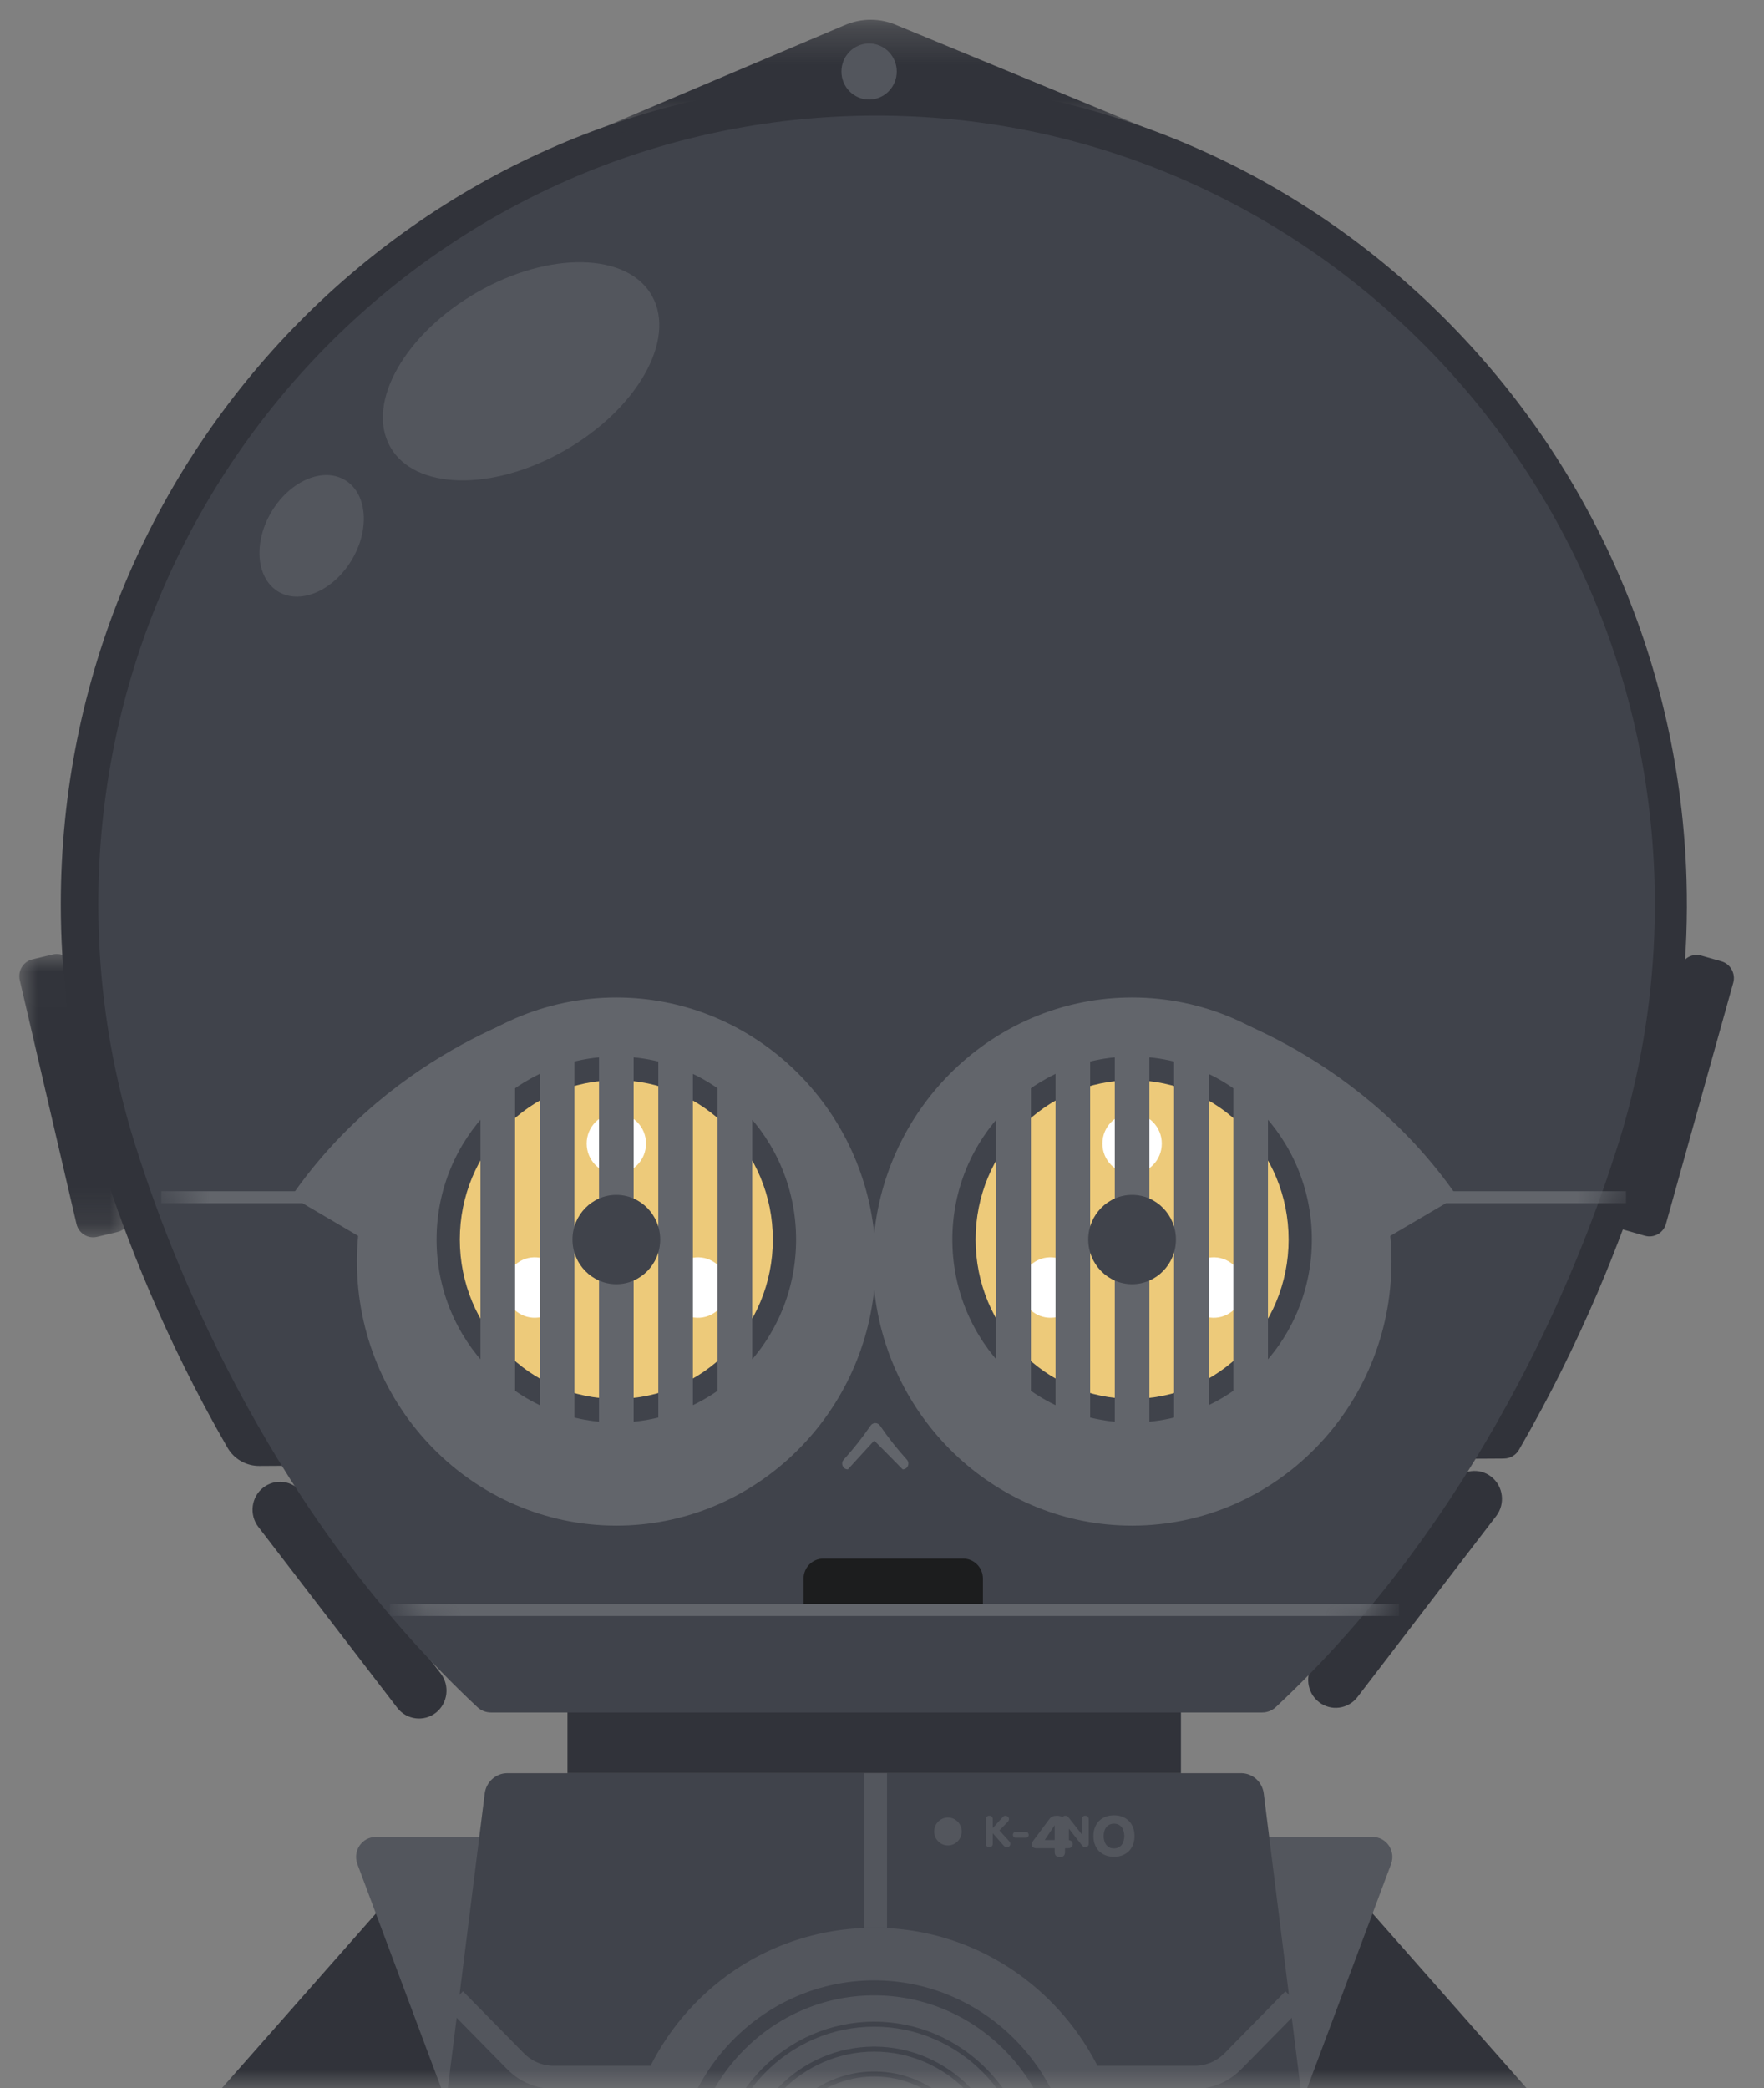 <svg xmlns="http://www.w3.org/2000/svg" xmlns:xlink="http://www.w3.org/1999/xlink" width="49" height="58" version="1.1" viewBox="0 0 49 58"><rect x="0" y="0" width="49" height="58" fill="#808080" stroke="none"/><title>Group 47 Copy 16</title><desc>Created with Sketch.</desc><defs><rect id="path-1" width="58.821" height="61" x="0" y="0"/><polygon id="path-3" points="0 78.582 47.627 78.582 47.627 .282 0 .282"/><polygon id="path-5" points="0 .011 3.092 .011 3.092 7.881 0 7.881"/><polygon id="path-7" points=".182 .281 15.655 .281 15.655 3.42 .182 3.42"/><path id="path-9" d="M0.074,22.16 C0.074,23.961 0.29,25.71 0.695,27.384 C0.695,27.384 0.704,27.424 0.723,27.498 C0.862,28.062 1.022,28.618 1.204,29.163 C2.221,32.325 4.905,39.088 10.515,44.347 C10.616,44.441 10.75,44.494 10.887,44.494 L32.134,44.494 C32.272,44.494 32.405,44.441 32.506,44.347 C38.117,39.088 40.801,32.325 41.817,29.163 C41.999,28.618 42.16,28.062 42.299,27.498 C42.318,27.424 42.326,27.384 42.326,27.384 C42.781,25.505 42.998,23.531 42.938,21.495 C42.597,9.959 33.356,0.63 22.009,0.368 C21.843,0.364 21.676,0.363 21.511,0.362 C9.67,0.361 0.074,10.121 0.074,22.16 Z"/><polygon id="path-11" points="0 78.582 47.627 78.582 47.627 .282 0 .282"/></defs><g id="KanoCode-GuideSy-1" fill="none" fill-rule="evenodd" stroke="none" stroke-width="1"><g id="KanoCode-Basic-Copy-4" transform="translate(-429, -539)"><g id="Group-14" transform="translate(417, 536)"><g id="Group-17-Copy"><g id="Group-47-Copy-16" transform="translate(6, 0)"><mask id="mask-2" fill="#fff"><use xlink:href="#path-1"/></mask><g id="Group-207" mask="url(#mask-2)"><g transform="translate(6.536, 3.268)"><g id="Group-34"><polygon id="Fill-5" fill="#31333A" points="39.121 62.081 33.288 55.465 36.933 52.135 42.766 58.751"/><path id="Fill-9" fill="#53565D" d="M34.703,50.757 L37.596,50.757 C37.977,50.757 38.24,51.145 38.105,51.508 L35.625,58.133 L34.703,50.757 Z"/><polygon id="Fill-19" fill="#31333A" points="8.375 62.081 14.208 55.465 10.563 52.135 4.73 58.751"/><path id="Fill-23" fill="#53565D" d="M12.793,50.757 L9.9,50.757 C9.519,50.757 9.256,51.145 9.391,51.508 L11.87,58.133 L12.793,50.757 Z"/><mask id="mask-4" fill="#fff"><use xlink:href="#path-3"/></mask><polygon id="Fill-29" fill="#31333A" points="15.227 48.984 32.268 48.984 32.268 47.228 15.227 47.228" mask="url(#mask-4)"/><path id="Fill-31" fill="#40434B" d="M36.399,70.36 L11.097,70.36 C10.687,70.36 10.371,69.994 10.422,69.581 L10.478,69.13 C10.504,68.926 10.674,68.773 10.877,68.773 L11.222,65.944 L11.457,64.005 L11.487,63.765 L11.538,63.347 L11.201,63.347 L11.392,61.826 L12.929,49.547 C12.97,49.226 13.238,48.984 13.557,48.984 L33.94,48.984 C34.258,48.984 34.527,49.226 34.568,49.547 L36.103,61.826 L36.294,63.347 L35.958,63.347 L36.008,63.765 L36.038,64.005 L36.275,65.944 L36.619,68.773 C36.821,68.773 36.992,68.926 37.018,69.13 L37.074,69.581 C37.125,69.994 36.808,70.36 36.399,70.36" mask="url(#mask-4)"/></g><g id="Group-134"><path id="Fill-116" fill="#31333A" d="M11.573,47.304 C11.241,47.566 10.757,47.505 10.499,47.168 L6.639,42.142 C6.381,41.805 6.441,41.315 6.773,41.054 C7.106,40.791 7.589,40.852 7.847,41.189 L11.707,46.216 C11.965,46.552 11.905,47.042 11.573,47.304"/><g id="Group-120" transform="translate(0, 26.219)"><mask id="mask-6" fill="#fff"><use xlink:href="#path-5"/></mask><path id="Fill-118" fill="#31333A" d="M2.726,7.733 L2.159,7.868 C1.905,7.929 1.648,7.768 1.589,7.511 L0.013,0.737 C-0.047,0.48 0.111,0.22 0.365,0.16 L0.933,0.024 C1.186,-0.037 1.443,0.124 1.503,0.381 L3.079,7.155 C3.139,7.412 2.98,7.672 2.726,7.733" mask="url(#mask-6)"/></g><path id="Fill-121" fill="#31333A" d="M45.156,34.057 L44.595,33.896 C44.344,33.824 44.196,33.557 44.267,33.303 L46.136,26.606 C46.207,26.351 46.471,26.203 46.721,26.275 L47.283,26.435 C47.533,26.507 47.68,26.774 47.61,27.028 L45.741,33.725 C45.67,33.979 45.407,34.128 45.156,34.057"/><path id="Fill-123" fill="#31333A" d="M36.098,47.007 C35.765,46.746 35.704,46.256 35.962,45.919 L39.816,40.888 C40.075,40.551 40.558,40.489 40.89,40.751 C41.223,41.013 41.284,41.503 41.026,41.84 L37.171,46.87 C36.913,47.207 36.43,47.269 36.098,47.007"/><path id="Fill-125" fill="#31333A" d="M6.668,40.45 C6.305,40.452 5.965,40.26 5.782,39.941 C4.019,36.885 2.94,34.052 2.341,32.194 C2.153,31.633 1.983,31.046 1.835,30.455 C1.813,30.367 1.804,30.321 1.804,30.321 C1.372,28.543 1.153,26.7 1.153,24.851 C1.153,12.232 11.284,1.965 23.737,1.965 C23.911,1.965 24.086,1.966 24.262,1.971 C30.043,2.103 35.503,4.465 39.635,8.622 C43.765,12.778 46.136,18.295 46.311,24.153 C46.374,26.242 46.156,28.322 45.666,30.335 C45.666,30.335 45.656,30.378 45.638,30.452 C45.494,31.038 45.322,31.626 45.129,32.203 C44.527,34.07 43.439,36.925 41.658,40.002 C41.572,40.151 41.413,40.244 41.242,40.245 L6.668,40.45 Z"/><g id="Group-129" transform="translate(15.693, 0)"><mask id="mask-8" fill="#fff"><use xlink:href="#path-7"/></mask><path id="Fill-127" fill="#31333A" d="M0.182,3.42 L7.219,0.437 C7.696,0.226 8.237,0.229 8.711,0.445 L15.655,3.311" mask="url(#mask-8)"/></g><path id="Fill-130" fill="#53565D" d="M24.374,1.719 C24.374,2.149 24.029,2.497 23.605,2.497 C23.181,2.497 22.837,2.149 22.837,1.719 C22.837,1.289 23.181,0.94 23.605,0.94 C24.029,0.94 24.374,1.289 24.374,1.719"/><path id="Fill-132" fill="#40434B" d="M34.527,47.298 C34.666,47.298 34.8,47.246 34.902,47.15 C40.56,41.864 43.267,35.068 44.292,31.89 C44.476,31.342 44.638,30.783 44.779,30.217 C44.797,30.141 44.806,30.102 44.806,30.102 C45.264,28.213 45.483,26.229 45.422,24.183 C45.079,12.588 35.759,3.212 24.316,2.949 C12.146,2.669 2.195,12.582 2.195,24.851 C2.195,26.661 2.413,28.42 2.822,30.102 C2.822,30.102 2.83,30.141 2.849,30.217 C2.99,30.783 3.151,31.342 3.335,31.89 C4.36,35.068 7.067,41.864 12.725,47.15 C12.827,47.246 12.962,47.298 13.1,47.298 L34.527,47.298 Z"/></g><g id="Group-140" transform="translate(2.765, 2.807)"><mask id="mask-10" fill="#fff"><use xlink:href="#path-9"/></mask><polygon id="Fill-135" fill="#62656B" points="1.179 30.345 6.447 30.345 6.447 30.013 1.179 30.013" mask="url(#mask-10)"/><polygon id="Fill-137" fill="#62656B" points="36.574 30.345 41.866 30.345 41.866 30.013 36.574 30.013" mask="url(#mask-10)"/><path id="Fill-138" fill="#1C1D1E" d="M24.002,41.645 L19.02,41.645 L19.02,40.773 C19.02,40.466 19.265,40.217 19.567,40.217 L23.454,40.217 C23.757,40.217 24.002,40.466 24.002,40.773 L24.002,41.645 Z" mask="url(#mask-10)"/><polygon id="Fill-139" fill="#62656B" points="7.529 41.811 35.559 41.811 35.559 41.479 7.529 41.479" mask="url(#mask-10)"/></g><g id="Group-206"><path id="Fill-141" fill="#53565D" d="M36.138,64.005 L30.212,64.005 C29.94,64.005 29.687,64.145 29.535,64.374 C28.279,66.262 26.155,67.502 23.748,67.502 C21.341,67.502 19.219,66.261 17.963,64.374 C17.809,64.145 17.557,64.005 17.284,64.005 L11.357,64.005 C11.231,64.005 11.134,63.892 11.15,63.765 L11.392,61.826 L15.394,61.826 C16.149,61.826 16.767,61.206 16.762,60.437 C16.762,60.371 16.762,60.304 16.764,60.238 C16.844,56.338 19.925,53.273 23.757,53.278 C27.61,53.282 30.734,56.465 30.734,60.39 L30.734,60.405 C30.732,61.186 31.339,61.826 32.106,61.826 L36.103,61.826 L36.346,63.765 C36.361,63.892 36.264,64.005 36.138,64.005"/><path id="Fill-143" fill="#40434B" d="M23.748,55.155 C20.912,55.155 18.605,57.503 18.605,60.39 C18.605,63.277 20.912,65.625 23.748,65.625 C26.584,65.625 28.89,63.277 28.89,60.39 C28.89,57.503 26.584,55.155 23.748,55.155 M23.748,66.041 C20.687,66.041 18.196,63.505 18.196,60.39 C18.196,57.273 20.687,54.739 23.748,54.739 C26.808,54.739 29.299,57.273 29.299,60.39 C29.299,63.505 26.808,66.041 23.748,66.041"/><path id="Fill-145" fill="#40434B" d="M23.748,56.025 C21.383,56.025 19.46,57.983 19.46,60.389 C19.46,62.796 21.383,64.754 23.748,64.754 C26.111,64.754 28.035,62.796 28.035,60.389 C28.035,57.983 26.111,56.025 23.748,56.025 M23.748,64.893 C21.309,64.893 19.325,62.872 19.325,60.389 C19.325,57.906 21.309,55.886 23.748,55.886 C26.187,55.886 28.171,57.906 28.171,60.389 C28.171,62.872 26.187,64.893 23.748,64.893"/><path id="Fill-147" fill="#40434B" d="M23.748,56.718 C21.759,56.718 20.141,58.365 20.141,60.39 C20.141,62.414 21.759,64.061 23.748,64.061 C25.737,64.061 27.355,62.414 27.355,60.39 C27.355,58.365 25.737,56.718 23.748,56.718 M23.748,64.2 C21.684,64.2 20.005,62.49 20.005,60.39 C20.005,58.289 21.684,56.579 23.748,56.579 C25.811,56.579 27.491,58.289 27.491,60.39 C27.491,62.49 25.811,64.2 23.748,64.2"/><path id="Fill-149" fill="#40434B" d="M23.748,57.411 C22.134,57.411 20.821,58.747 20.821,60.389 C20.821,62.032 22.134,63.369 23.748,63.369 C25.361,63.369 26.675,62.032 26.675,60.389 C26.675,58.747 25.361,57.411 23.748,57.411 M23.748,63.508 C22.059,63.508 20.685,62.109 20.685,60.389 C20.685,58.67 22.059,57.272 23.748,57.272 C25.437,57.272 26.81,58.67 26.81,60.389 C26.81,62.109 25.437,63.508 23.748,63.508"/><mask id="mask-12" fill="#fff"><use xlink:href="#path-11"/></mask><path id="Fill-168" fill="#62656B" d="M30.911,27.439 C27.197,27.439 24.131,30.315 23.748,33.994 C23.364,30.315 20.298,27.439 16.584,27.439 C12.611,27.439 9.379,30.729 9.379,34.773 C9.379,38.818 12.611,42.108 16.584,42.108 C20.298,42.108 23.364,39.232 23.748,35.553 C24.131,39.232 27.197,42.108 30.911,42.108 C34.884,42.108 38.116,38.818 38.116,34.773 C38.116,30.729 34.884,27.439 30.911,27.439" mask="url(#mask-12)"/><path id="Stroke-170" stroke="#53565D" stroke-width=".642" d="M23.781,48.984 L23.781,53.278" mask="url(#mask-12)"/><path id="Stroke-171" stroke="#53565D" stroke-width=".642" d="M17.614,57.433 L14.844,57.433 C14.447,57.433 14.066,57.272 13.786,56.987 L12.096,55.267" mask="url(#mask-12)"/><path id="Stroke-172" stroke="#53565D" stroke-width=".642" d="M29.882,57.433 L32.652,57.433 C33.049,57.433 33.429,57.272 33.71,56.987 L35.399,55.267" mask="url(#mask-12)"/><path id="Fill-173" fill="#40434B" d="M21.578,34.162 C21.578,36.969 19.342,39.245 16.584,39.245 C13.826,39.245 11.591,36.969 11.591,34.162 C11.591,31.354 13.826,29.078 16.584,29.078 C19.342,29.078 21.578,31.354 21.578,34.162" mask="url(#mask-12)"/><path id="Fill-174" fill="#EDCA7A" d="M20.932,34.162 C20.932,36.606 18.985,38.587 16.584,38.587 C14.183,38.587 12.237,36.606 12.237,34.162 C12.237,31.717 14.183,29.736 16.584,29.736 C18.985,29.736 20.932,31.717 20.932,34.162" mask="url(#mask-12)"/><path id="Fill-175" fill="#FFF" d="M17.409,31.495 C17.409,31.959 17.04,32.335 16.584,32.335 C16.129,32.335 15.76,31.959 15.76,31.495 C15.76,31.032 16.129,30.656 16.584,30.656 C17.04,30.656 17.409,31.032 17.409,31.495" mask="url(#mask-12)"/><path id="Fill-176" fill="#FFF" d="M13.904,34.767 C14.298,34.536 14.803,34.673 15.031,35.075 C15.258,35.476 15.123,35.99 14.729,36.222 C14.334,36.453 13.829,36.316 13.602,35.915 C13.374,35.513 13.509,34.999 13.904,34.767" mask="url(#mask-12)"/><path id="Fill-177" fill="#FFF" d="M18.44,36.222 C18.046,35.99 17.91,35.476 18.138,35.075 C18.366,34.673 18.87,34.536 19.265,34.767 C19.659,34.999 19.794,35.513 19.567,35.915 C19.339,36.316 18.834,36.454 18.44,36.222" mask="url(#mask-12)"/><path id="Stroke-178" stroke="#62656B" stroke-width=".962" d="M13.291,28.745 L13.291,39.402" mask="url(#mask-12)"/><path id="Stroke-179" stroke="#62656B" stroke-width=".962" d="M14.938,28.745 L14.938,39.402" mask="url(#mask-12)"/><path id="Stroke-180" stroke="#62656B" stroke-width=".962" d="M16.584,28.745 L16.584,39.402" mask="url(#mask-12)"/><path id="Stroke-181" stroke="#62656B" stroke-width=".962" d="M18.231,28.745 L18.231,39.402" mask="url(#mask-12)"/><path id="Stroke-182" stroke="#62656B" stroke-width=".962" d="M19.877,28.745 L19.877,39.402" mask="url(#mask-12)"/><path id="Fill-183" fill="#40434B" d="M16.584,35.402 C15.913,35.402 15.366,34.845 15.366,34.161 C15.366,33.478 15.913,32.921 16.584,32.921 C17.256,32.921 17.803,33.478 17.803,34.161 C17.803,34.845 17.256,35.402 16.584,35.402" mask="url(#mask-12)"/><path id="Fill-184" fill="#40434B" d="M35.905,34.162 C35.905,36.969 33.669,39.245 30.911,39.245 C28.154,39.245 25.918,36.969 25.918,34.162 C25.918,31.354 28.154,29.078 30.911,29.078 C33.669,29.078 35.905,31.354 35.905,34.162" mask="url(#mask-12)"/><path id="Fill-185" fill="#EDCA7A" d="M35.259,34.162 C35.259,36.606 33.312,38.587 30.911,38.587 C28.51,38.587 26.564,36.606 26.564,34.162 C26.564,31.717 28.51,29.736 30.911,29.736 C33.312,29.736 35.259,31.717 35.259,34.162" mask="url(#mask-12)"/><path id="Fill-186" fill="#FFF" d="M31.736,31.495 C31.736,31.959 31.367,32.335 30.911,32.335 C30.455,32.335 30.086,31.959 30.086,31.495 C30.086,31.032 30.455,30.656 30.911,30.656 C31.367,30.656 31.736,31.032 31.736,31.495" mask="url(#mask-12)"/><path id="Fill-187" fill="#FFF" d="M28.231,34.767 C28.625,34.536 29.13,34.673 29.358,35.075 C29.585,35.476 29.45,35.99 29.056,36.222 C28.661,36.453 28.157,36.316 27.929,35.915 C27.701,35.513 27.836,34.999 28.231,34.767" mask="url(#mask-12)"/><path id="Fill-188" fill="#FFF" d="M32.767,36.222 C32.372,35.99 32.238,35.476 32.465,35.075 C32.693,34.673 33.197,34.536 33.592,34.767 C33.986,34.999 34.121,35.513 33.894,35.915 C33.666,36.316 33.162,36.454 32.767,36.222" mask="url(#mask-12)"/><path id="Stroke-189" stroke="#62656B" stroke-width=".962" d="M27.619,28.745 L27.619,39.402" mask="url(#mask-12)"/><path id="Stroke-190" stroke="#62656B" stroke-width=".962" d="M29.265,28.745 L29.265,39.402" mask="url(#mask-12)"/><path id="Stroke-191" stroke="#62656B" stroke-width=".962" d="M30.911,28.745 L30.911,39.402" mask="url(#mask-12)"/><path id="Stroke-192" stroke="#62656B" stroke-width=".962" d="M32.558,28.745 L32.558,39.402" mask="url(#mask-12)"/><path id="Stroke-193" stroke="#62656B" stroke-width=".962" d="M34.204,28.745 L34.204,39.402" mask="url(#mask-12)"/><path id="Fill-194" fill="#40434B" d="M30.911,35.402 C30.239,35.402 29.693,34.845 29.693,34.161 C29.693,33.478 30.239,32.921 30.911,32.921 C31.583,32.921 32.129,33.478 32.129,34.161 C32.129,34.845 31.583,35.402 30.911,35.402" mask="url(#mask-12)"/><path id="Fill-195" fill="#62656B" d="M14.859,27.671 C14.859,27.671 10.449,28.775 7.555,32.969 L9.911,34.353 L14.859,27.671 Z" mask="url(#mask-12)"/><path id="Fill-196" fill="#62656B" d="M32.637,27.671 C32.637,27.671 37.046,28.775 39.941,32.969 L37.584,34.353 L32.637,27.671 Z" mask="url(#mask-12)"/><path id="Fill-197" fill="#53565D" d="M15.153,12.243 C13.142,13.395 10.967,13.346 10.297,12.132 C9.626,10.919 10.712,9.001 12.723,7.848 C14.735,6.696 16.909,6.746 17.58,7.959 C18.251,9.173 17.165,11.091 15.153,12.243" mask="url(#mask-12)"/><path id="Fill-198" fill="#53565D" d="M9.215,15.318 C8.69,16.166 7.774,16.539 7.17,16.151 C6.566,15.763 6.501,14.761 7.026,13.914 C7.551,13.066 8.467,12.693 9.071,13.081 C9.676,13.469 9.74,14.471 9.215,15.318" mask="url(#mask-12)"/><path id="Fill-199" fill="#62656B" d="M22.9,40.276 C23.169,39.979 23.419,39.663 23.647,39.33 C23.711,39.237 23.844,39.237 23.908,39.33 C24.136,39.663 24.386,39.979 24.655,40.276 C24.748,40.379 24.676,40.546 24.539,40.546 L23.748,39.745 L23.016,40.546 C22.878,40.546 22.807,40.379 22.9,40.276" mask="url(#mask-12)"/><path id="Fill-200" fill="#53565D" d="M26.177,50.604 C26.177,50.819 26.006,50.992 25.796,50.992 C25.585,50.992 25.413,50.819 25.413,50.604 C25.413,50.39 25.585,50.216 25.796,50.216 C26.006,50.216 26.177,50.39 26.177,50.604" mask="url(#mask-12)"/><path id="Fill-201" fill="#53565D" d="M26.849,50.27 C26.849,50.236 26.858,50.209 26.876,50.192 C26.894,50.175 26.917,50.166 26.945,50.166 C26.973,50.166 26.996,50.175 27.014,50.192 C27.032,50.209 27.041,50.236 27.041,50.27 L27.041,50.51 L27.306,50.216 C27.325,50.194 27.341,50.18 27.354,50.174 C27.368,50.169 27.382,50.166 27.396,50.166 C27.407,50.166 27.418,50.169 27.429,50.174 C27.44,50.178 27.451,50.185 27.46,50.193 C27.47,50.202 27.477,50.212 27.484,50.224 C27.49,50.235 27.493,50.247 27.493,50.261 C27.493,50.275 27.489,50.289 27.481,50.302 C27.474,50.315 27.465,50.328 27.454,50.339 L27.225,50.574 L27.476,50.851 C27.491,50.867 27.504,50.882 27.514,50.896 C27.524,50.91 27.529,50.927 27.529,50.945 C27.529,50.976 27.519,51 27.499,51.017 C27.479,51.034 27.455,51.041 27.428,51.041 C27.416,51.041 27.404,51.039 27.393,51.034 C27.382,51.028 27.371,51.022 27.361,51.014 C27.351,51.006 27.342,50.997 27.334,50.987 C27.326,50.978 27.317,50.968 27.31,50.959 L27.041,50.652 L27.041,50.938 C27.041,50.972 27.032,50.998 27.014,51.016 C26.996,51.033 26.973,51.041 26.945,51.041 C26.917,51.041 26.894,51.033 26.876,51.016 C26.858,50.998 26.849,50.972 26.849,50.938 L26.849,50.27 Z" mask="url(#mask-12)"/><path id="Fill-202" fill="#53565D" d="M27.959,50.617 C27.984,50.617 28.003,50.625 28.017,50.639 C28.03,50.654 28.038,50.673 28.038,50.697 C28.038,50.721 28.03,50.74 28.017,50.755 C28.003,50.77 27.984,50.777 27.959,50.777 L27.679,50.777 C27.654,50.777 27.635,50.77 27.621,50.755 C27.608,50.74 27.6,50.721 27.6,50.697 C27.6,50.673 27.608,50.654 27.621,50.639 C27.635,50.625 27.654,50.617 27.679,50.617 L27.959,50.617 Z" mask="url(#mask-12)"/><path id="Fill-203" fill="#53565D" d="M28.761,50.435 L28.757,50.435 L28.485,50.841 L28.761,50.841 L28.761,50.435 Z M28.761,51.07 L28.27,51.07 C28.242,51.07 28.218,51.067 28.199,51.061 C28.18,51.054 28.165,51.046 28.153,51.036 C28.142,51.026 28.133,51.015 28.128,51.002 C28.123,50.991 28.121,50.979 28.121,50.968 C28.121,50.944 28.127,50.921 28.141,50.898 C28.154,50.876 28.167,50.858 28.178,50.843 L28.615,50.257 C28.642,50.221 28.673,50.197 28.707,50.185 C28.741,50.172 28.78,50.166 28.828,50.166 C28.896,50.166 28.95,50.185 28.989,50.221 C29.028,50.257 29.048,50.304 29.048,50.36 L29.048,50.841 L29.11,50.841 C29.157,50.841 29.193,50.85 29.221,50.868 C29.248,50.886 29.262,50.916 29.262,50.955 C29.262,50.996 29.248,51.025 29.221,51.043 C29.193,51.062 29.157,51.07 29.11,51.07 L29.048,51.07 L29.048,51.175 C29.048,51.223 29.035,51.259 29.01,51.283 C28.984,51.306 28.948,51.318 28.904,51.318 C28.86,51.318 28.826,51.306 28.8,51.283 C28.774,51.259 28.761,51.224 28.761,51.179 L28.761,51.07 Z" mask="url(#mask-12)"/><path id="Fill-204" fill="#53565D" d="M28.963,50.27 C28.963,50.236 28.972,50.209 28.99,50.192 C29.008,50.175 29.031,50.166 29.059,50.166 C29.071,50.166 29.082,50.168 29.092,50.171 C29.102,50.174 29.111,50.18 29.121,50.188 C29.13,50.196 29.141,50.207 29.151,50.221 C29.163,50.234 29.176,50.251 29.192,50.272 L29.511,50.679 L29.514,50.679 L29.514,50.27 C29.514,50.236 29.523,50.209 29.541,50.192 C29.559,50.175 29.582,50.166 29.61,50.166 C29.638,50.166 29.661,50.175 29.678,50.192 C29.697,50.209 29.706,50.236 29.706,50.27 L29.706,50.938 C29.706,50.972 29.697,50.998 29.678,51.016 C29.661,51.033 29.638,51.041 29.61,51.041 C29.597,51.041 29.586,51.04 29.577,51.037 C29.567,51.034 29.558,51.028 29.548,51.02 C29.538,51.012 29.528,51.001 29.518,50.988 C29.506,50.975 29.493,50.957 29.477,50.937 L29.158,50.529 L29.155,50.529 L29.155,50.938 C29.155,50.972 29.146,50.998 29.128,51.016 C29.11,51.033 29.087,51.041 29.059,51.041 C29.031,51.041 29.008,51.033 28.99,51.016 C28.972,50.998 28.963,50.972 28.963,50.938 L28.963,50.27 Z" mask="url(#mask-12)"/><path id="Fill-205" fill="#53565D" d="M30.407,50.387 C30.357,50.387 30.313,50.397 30.276,50.416 C30.24,50.436 30.21,50.461 30.187,50.493 C30.164,50.526 30.148,50.562 30.137,50.604 C30.126,50.645 30.121,50.687 30.121,50.73 C30.121,50.774 30.126,50.816 30.137,50.857 C30.148,50.899 30.164,50.935 30.187,50.968 C30.21,50.999 30.24,51.025 30.276,51.044 C30.313,51.065 30.357,51.074 30.407,51.074 C30.459,51.074 30.502,51.065 30.539,51.044 C30.575,51.025 30.605,50.999 30.628,50.968 C30.651,50.935 30.667,50.899 30.678,50.857 C30.689,50.816 30.695,50.774 30.695,50.73 C30.695,50.687 30.689,50.645 30.678,50.604 C30.667,50.562 30.651,50.526 30.628,50.493 C30.605,50.461 30.575,50.436 30.539,50.416 C30.502,50.397 30.459,50.387 30.407,50.387 M30.407,50.154 C30.493,50.154 30.572,50.168 30.642,50.195 C30.711,50.222 30.772,50.261 30.822,50.311 C30.872,50.361 30.911,50.422 30.937,50.492 C30.965,50.563 30.978,50.643 30.978,50.73 C30.978,50.818 30.965,50.897 30.937,50.968 C30.911,51.039 30.872,51.099 30.822,51.15 C30.772,51.2 30.711,51.238 30.642,51.266 C30.572,51.293 30.493,51.307 30.407,51.307 C30.322,51.307 30.244,51.293 30.174,51.266 C30.104,51.238 30.043,51.2 29.993,51.15 C29.943,51.099 29.905,51.039 29.878,50.968 C29.85,50.897 29.837,50.818 29.837,50.73 C29.837,50.643 29.85,50.563 29.878,50.492 C29.905,50.422 29.943,50.361 29.993,50.311 C30.043,50.261 30.104,50.222 30.174,50.195 C30.244,50.168 30.322,50.154 30.407,50.154" mask="url(#mask-12)"/></g></g></g></g></g></g></g></g></svg>